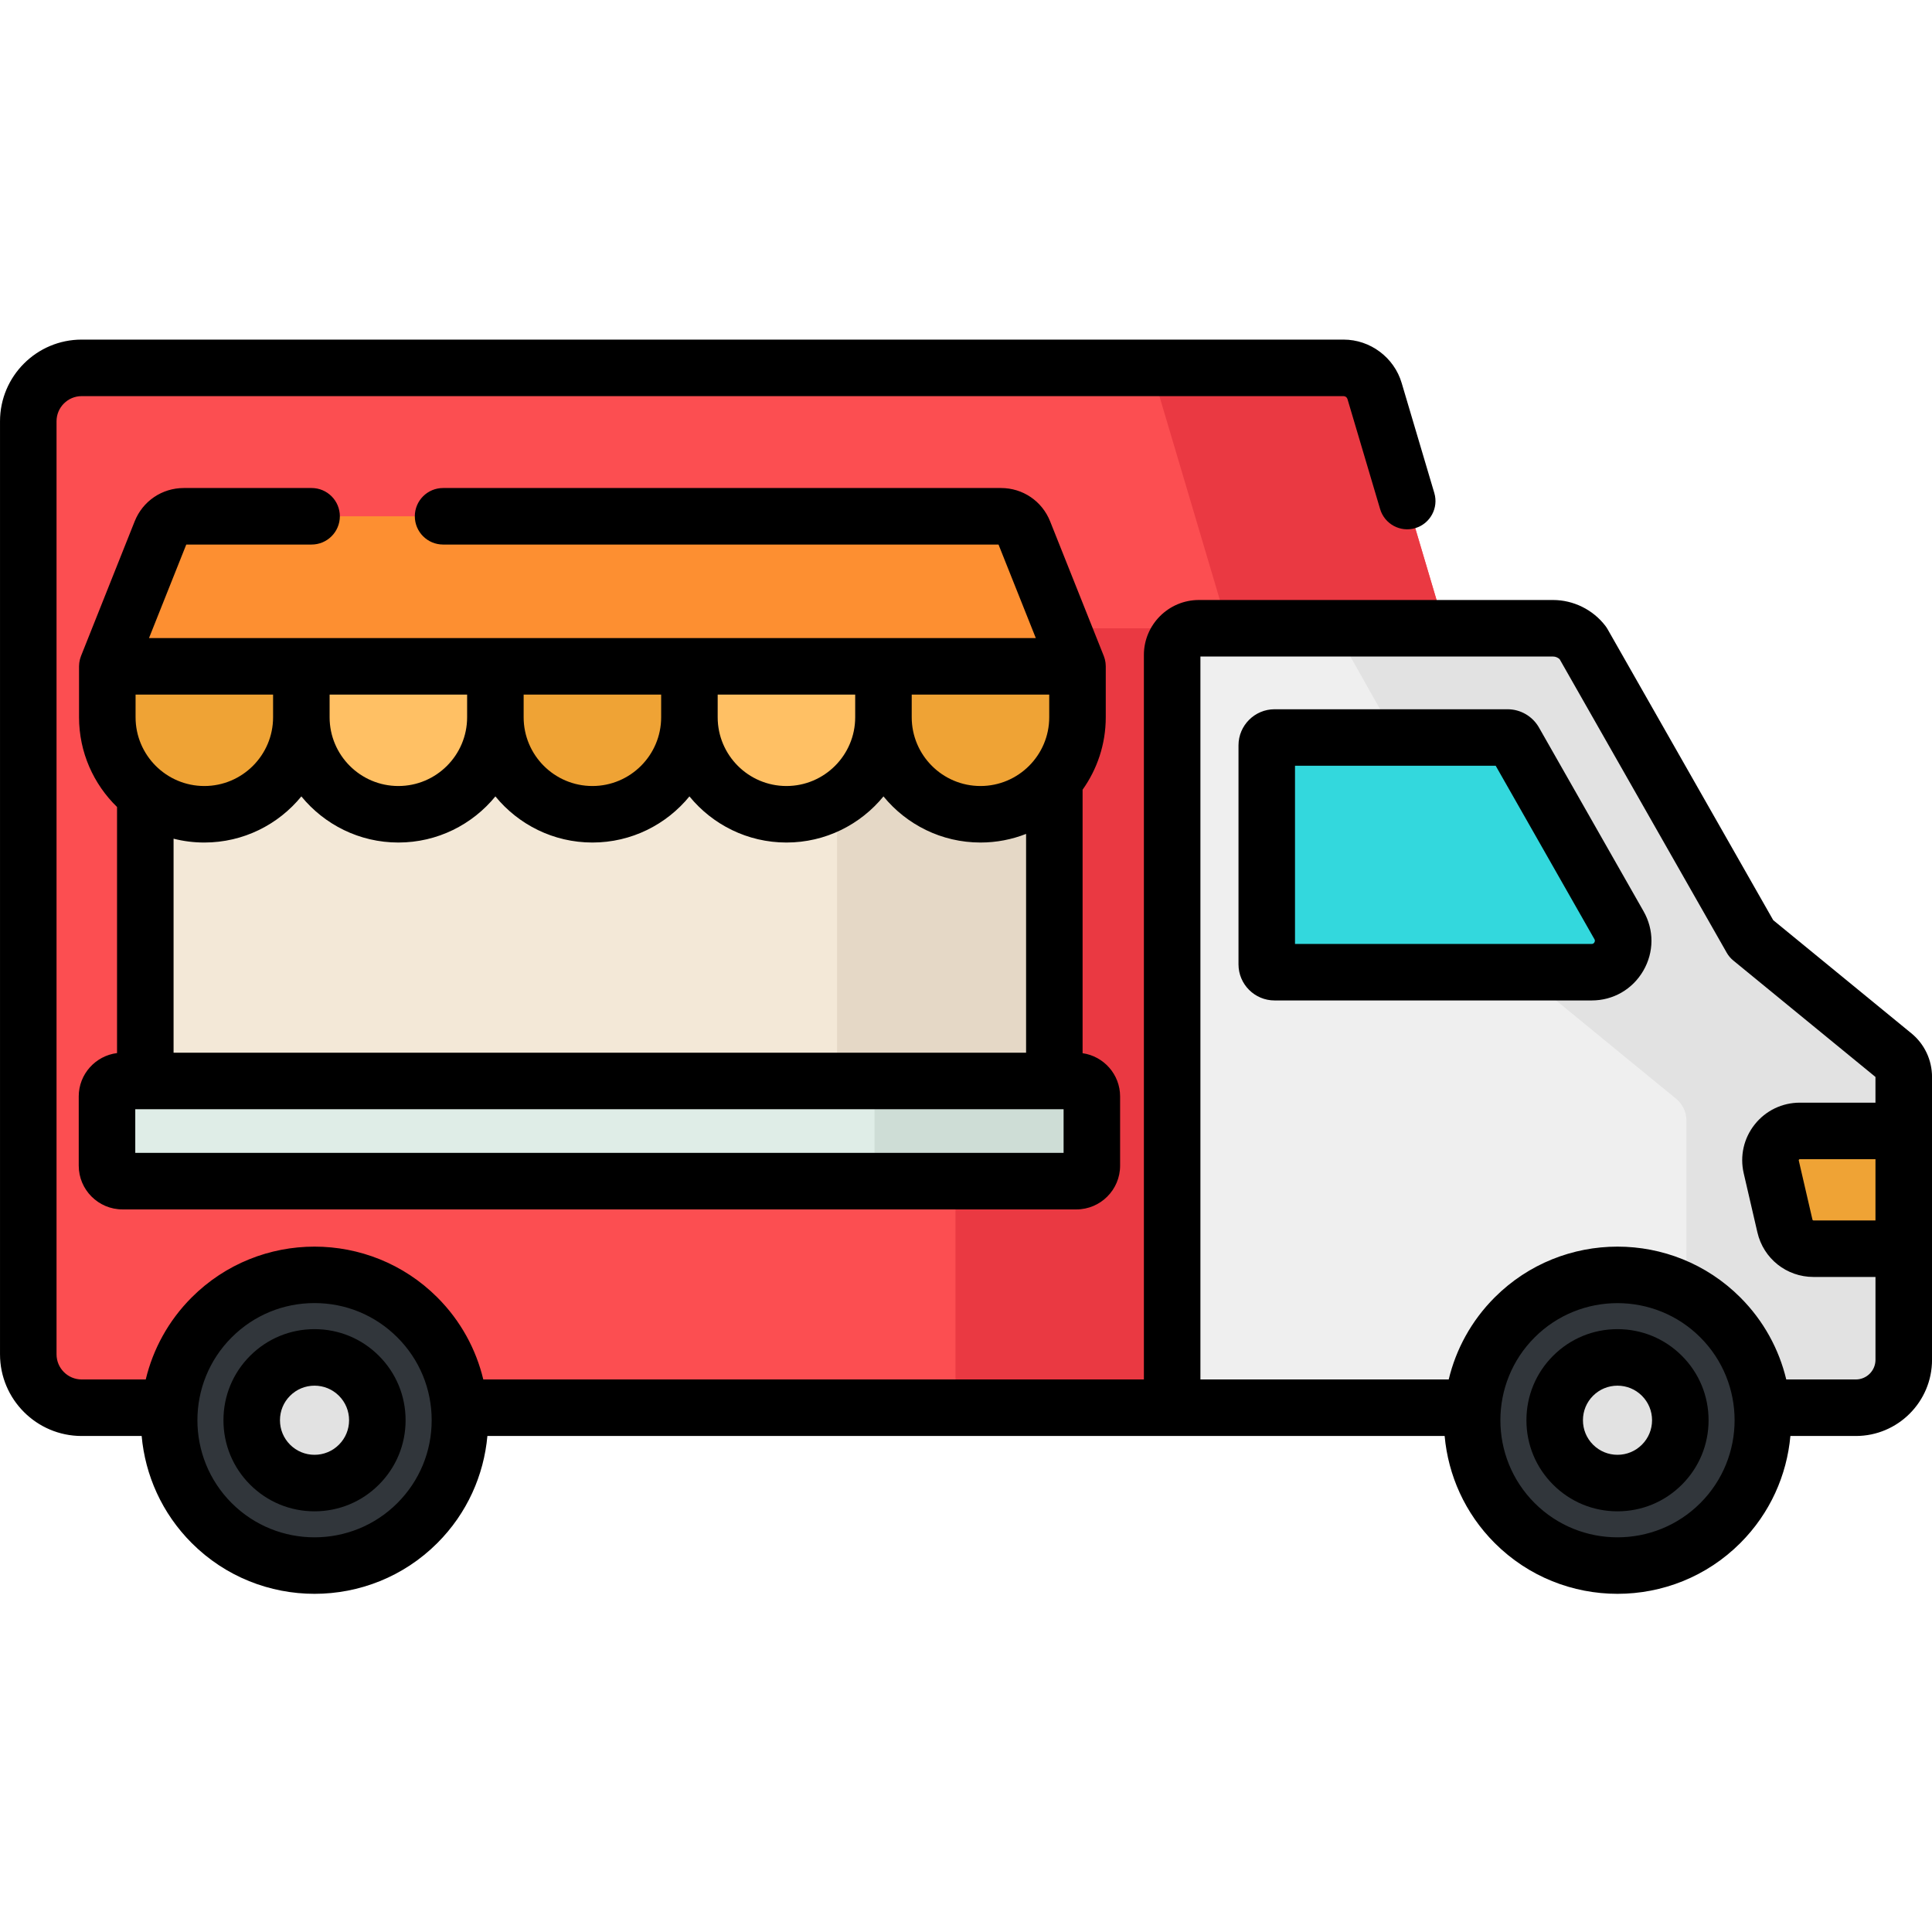 <svg viewBox="0 -90 512.002 512" xmlns="http://www.w3.org/2000/svg"><path d="m464.105 158.77-44.594-78.336c-1.887-2.48-4.824-3.934-7.941-3.934h-404.082v192.41c0 7.816 6.336 14.156 14.156 14.156h470.168c7.012 0 12.699-5.688 12.699-12.703v-74.957c0-2.242-1.008-4.367-2.742-5.789zm0 0" fill="#efefef"/><path d="m501.77 189.617-37.664-30.848-44.594-78.336c-1.891-2.48-4.824-3.934-7.941-3.934h-57.922l52.871 93.836 37.664 30.844c1.734 1.422 2.742 3.547 2.742 5.789v74.961c0 .383-.027.762-.059 1.137h44.945c7.012 0 12.699-5.688 12.699-12.703v-74.957c0-2.246-1.008-4.371-2.742-5.789zm0 0" fill="#e2e2e2"/><path d="m455.898 259.129c-15.051-15.051-39.453-15.051-54.504 0-15.051 15.047-15.051 39.449 0 54.5 15.051 15.051 39.453 15.051 54.504 0 15.051-15.051 15.051-39.453 0-54.5zm0 0" fill="#31363b"/><path d="m428.652 303.027c-4.449 0-8.629-1.73-11.773-4.875-6.492-6.492-6.492-17.055 0-23.547 3.145-3.145 7.324-4.879 11.773-4.879 4.445 0 8.629 1.734 11.773 4.879s4.875 7.324 4.875 11.773c0 4.445-1.73 8.629-4.875 11.773-3.145 3.145-7.328 4.875-11.773 4.875zm0 0" fill="#e2e2e2"/><path d="m504.512 209.707h-27.535c-5.004 0-8.707 4.66-7.578 9.535l3.625 15.652c.816 3.527 3.957 6.027 7.578 6.027h23.91zm0 0" fill="#efa335"/><path d="m377.16 76.5c2.879 0 4.945-2.773 4.129-5.531l-17.012-57.336c-1.074-3.641-4.418-6.141-8.215-6.141h-334.422c-7.816 0-14.152 6.336-14.152 14.152v247.266c0 7.816 6.336 14.156 14.152 14.156h288.992v-199.488c0-3.91 3.172-7.082 7.082-7.082h59.445zm0 0" fill="#fc4e51"/><path d="m253.215 79.273v203.789h57.418v-199.484c0-3.91 3.172-7.082 7.078-7.082h-61.727c-1.531.004-2.77 1.242-2.77 2.777zm0 0" fill="#ea3942"/><path d="m381.289 70.969-17.012-57.336c-1.074-3.641-4.418-6.141-8.215-6.141h-57.422c3.797 0 7.141 2.5 8.215 6.141l18.652 62.867h51.652c2.879 0 4.945-2.773 4.129-5.531zm0 0" fill="#ea3942"/><path d="m335.703 107.523v58.047c0 1.145.93 2.074 2.074 2.074h84.039c6.387 0 10.395-6.898 7.234-12.449l-27.719-48.699c-.371-.645-1.059-1.047-1.805-1.047h-61.75c-1.145 0-2.074.93-2.074 2.074zm0 0" fill="#33d8dd"/><path d="m110.598 259.125c-15.051-15.051-39.453-15.051-54.504 0s-15.051 39.453 0 54.504c15.051 15.047 39.453 15.047 54.504 0 15.047-15.051 15.047-39.453 0-54.504zm0 0" fill="#31363b"/><path d="m83.348 303.027c-4.445 0-8.629-1.73-11.773-4.875-6.492-6.492-6.492-17.055 0-23.547 3.145-3.145 7.328-4.879 11.773-4.879 4.449 0 8.629 1.734 11.773 4.879 3.148 3.145 4.879 7.324 4.879 11.773 0 4.445-1.73 8.629-4.879 11.773-3.145 3.145-7.324 4.875-11.773 4.875zm0 0" fill="#e2e2e2"/><path d="m38.508 79.086h240.902v124.164h-240.902zm0 0" fill="#f3e8d7"/><path d="m221.824 79.086h57.586v124.164h-57.586zm0 0" fill="#e5d8c6"/><path d="m54.152 125.789c-14.203 0-25.711-11.512-25.711-25.711v-13.492h51.422v13.492c0 14.199-11.512 25.711-25.711 25.711zm0 0" fill="#efa335"/><path d="m105.574 125.789c-14.203 0-25.711-11.512-25.711-25.711v-13.492h51.422v13.492c0 14.199-11.512 25.711-25.711 25.711zm0 0" fill="#ffc064"/><path d="m156.996 125.789c-14.199 0-25.711-11.512-25.711-25.711v-13.492h51.422v13.492c0 14.199-11.512 25.711-25.711 25.711zm0 0" fill="#efa335"/><path d="m208.418 125.789c-14.199 0-25.711-11.512-25.711-25.711v-13.492h51.422v13.492c0 14.199-11.512 25.711-25.711 25.711zm0 0" fill="#ffc064"/><path d="m259.84 125.789c-14.199 0-25.711-11.512-25.711-25.711v-13.492h51.422v13.492c0 14.199-11.512 25.711-25.711 25.711zm0 0" fill="#efa335"/><path d="m271.336 50.926c-.988-2.48-3.391-4.109-6.059-4.109h-216.562c-2.672 0-5.07 1.629-6.062 4.109l-14.211 35.66h257.109zm0 0" fill="#fd8f31"/><path d="m32.461 196.469h252.789c2.266 0 4.102 1.836 4.102 4.102v18.348c0 2.266-1.836 4.102-4.102 4.102h-252.789c-2.266 0-4.102-1.836-4.102-4.102v-18.348c0-2.266 1.836-4.102 4.102-4.102zm0 0" fill="#dfede7"/><path d="m285.25 196.469h-53.484v26.551h53.484c2.266 0 4.102-1.836 4.102-4.102v-18.348c0-2.266-1.836-4.102-4.102-4.102zm0 0" fill="#ceddd6"/><path d="m20.867 200.57v18.348c0 6.391 5.203 11.59 11.594 11.59h252.789c6.391 0 11.59-5.199 11.59-11.59v-18.348c0-5.828-4.328-10.656-9.941-11.461v-69.832c3.863-5.426 6.141-12.051 6.141-19.199v-13.492c0-.02-.004-.035-.004-.051 0-.074-.008-.148-.012-.227-.008-.211-.02-.422-.043-.629-.012-.086-.027-.172-.039-.254-.035-.207-.074-.41-.121-.609-.02-.078-.039-.152-.059-.23-.062-.227-.137-.449-.219-.668-.016-.035-.023-.07-.035-.105l-.047-.121c-.008-.012-.012-.02-.016-.031l-14.152-35.508c-2.137-5.359-7.242-8.824-13.016-8.824h-147.852c-4.141 0-7.492 3.352-7.492 7.488 0 4.137 3.352 7.492 7.492 7.492h147.195l9.883 24.789h-235.016l9.879-24.789h33.207c4.137 0 7.492-3.355 7.492-7.492 0-4.137-3.355-7.488-7.492-7.488h-33.859c-5.77 0-10.879 3.461-13.02 8.824l-14.145 35.5c-.012.02-.02.043-.027.066l-.039.094c-.012.027-.016.055-.027.082-.09.227-.164.465-.23.703-.02.066-.035.133-.051.199-.055.215-.094.43-.129.648-.012.074-.023.145-.035.219-.027.227-.043.457-.051.691 0 .055-.008.109-.008.168 0 .02-.004.039-.004.062v13.488c0 9.32 3.867 17.75 10.07 23.785v65.219c-5.711.715-10.152 5.59-10.152 11.492zm220.75-106.496h36.441v6.004c0 10.047-8.172 18.223-18.219 18.223-10.051 0-18.223-8.176-18.223-18.223zm-51.422 0h36.441v6.004c0 10.047-8.172 18.223-18.219 18.223-10.051 0-18.223-8.176-18.223-18.223zm-51.422 0h36.441v6.004c0 10.047-8.172 18.223-18.223 18.223-10.047 0-18.219-8.176-18.219-18.223zm-51.422 0h36.441v6.004c0 10.047-8.172 18.223-18.223 18.223-10.047 0-18.219-8.176-18.219-18.223zm-7.488 26.98c6.09 7.453 15.352 12.223 25.711 12.223 10.355 0 19.617-4.77 25.711-12.223 6.094 7.453 15.352 12.223 25.711 12.223 10.355 0 19.617-4.77 25.711-12.223 6.094 7.453 15.355 12.223 25.711 12.223s19.617-4.77 25.711-12.223c6.094 7.453 15.355 12.223 25.711 12.223 4.262 0 8.336-.816 12.082-2.285v57.988h-225.926v-56.719c2.613.664 5.344 1.016 8.156 1.016 10.355 0 19.617-4.766 25.711-12.223zm-43.934-26.98h36.441v6.004c0 10.047-8.172 18.223-18.219 18.223-10.051 0-18.223-8.176-18.223-18.223zm-.082 109.883h246.016v11.57h-246.016zm0 0"/><path d="m506.512 183.82-36.586-29.965-43.906-77.129c-.164-.289-.348-.566-.551-.832-3.285-4.312-8.48-6.887-13.898-6.887h-93.859c-8.031 0-14.57 6.539-14.57 14.57v191.996h-175.066c-1.91-7.973-5.969-15.535-12.18-21.742-17.945-17.949-47.145-17.949-65.094 0-6.211 6.211-10.266 13.77-12.18 21.742h-16.98c-3.672 0-6.66-2.988-6.66-6.664v-247.266c0-3.676 2.988-6.664 6.66-6.664h334.422c.473 0 .895.316 1.035.785l8.648 29.148c1.176 3.965 5.344 6.23 9.309 5.051 3.965-1.18 6.227-5.348 5.051-9.312l-8.645-29.137c-1.996-6.781-8.332-11.516-15.398-11.516h-334.422c-11.934 0-21.641 9.711-21.641 21.645v247.266c0 11.934 9.707 21.645 21.641 21.645h15.895c.934 10.355 5.355 20.457 13.266 28.371 8.973 8.973 20.758 13.457 32.547 13.457 11.789 0 23.574-4.484 32.547-13.457 7.914-7.914 12.332-18.016 13.266-28.371h253.68c.934 10.355 5.352 20.457 13.266 28.371 8.973 8.973 20.758 13.457 32.547 13.457 11.789 0 23.574-4.484 32.547-13.457 7.914-7.914 12.332-18.016 13.27-28.371h17.344c11.133 0 20.191-9.059 20.191-20.191v-74.957c-.004-4.508-2.004-8.73-5.492-11.586zm-401.207 124.512c-12.105 12.105-31.805 12.105-43.91 0s-12.105-31.805 0-43.91c5.863-5.863 13.66-9.094 21.953-9.094 8.293 0 16.09 3.23 21.957 9.094 5.863 5.863 9.094 13.664 9.094 21.957 0 8.293-3.23 16.09-9.094 21.953zm345.301 0c-12.105 12.105-31.801 12.105-43.91 0-12.105-12.105-12.105-31.805 0-43.91 6.055-6.051 14.004-9.078 21.957-9.078 7.949 0 15.902 3.027 21.953 9.078 12.109 12.105 12.109 31.805 0 43.91zm46.414-74.902h-16.418c-.137 0-.254-.09-.285-.227l-3.621-15.648c-.016-.059-.031-.141.055-.246.09-.113.172-.113.227-.113h20.043zm0-31.211h-20.039c-4.684 0-9.043 2.102-11.957 5.766-2.914 3.668-3.977 8.383-2.922 12.945l3.625 15.652c1.609 6.965 7.727 11.828 14.875 11.828h16.422v21.953c0 2.875-2.34 5.211-5.211 5.211h-18.434c-1.91-7.973-5.969-15.535-12.18-21.742-17.945-17.949-47.145-17.949-65.094 0-6.211 6.211-10.27 13.77-12.18 21.742h-65.801v-191.586h93.445c.664 0 1.301.27 1.766.73l44.262 77.758c.453.797 1.051 1.504 1.762 2.086l37.66 30.844zm0 0"/><path d="m428.652 262.238c-6.449 0-12.512 2.512-17.07 7.07-4.555 4.555-7.062 10.617-7.062 17.07s2.508 12.516 7.062 17.066c4.559 4.562 10.621 7.074 17.07 7.074 6.449 0 12.512-2.512 17.07-7.07 4.559-4.559 7.07-10.621 7.07-17.07 0-6.449-2.512-12.508-7.07-17.07-4.562-4.562-10.625-7.07-17.07-7.07zm6.477 30.617c-1.73 1.73-4.031 2.684-6.477 2.684-2.449 0-4.746-.953-6.477-2.684-1.727-1.727-2.676-4.027-2.676-6.477 0-2.453.949-4.754 2.676-6.48 1.73-1.727 4.031-2.68 6.477-2.68 2.445 0 4.746.953 6.477 2.68 1.73 1.73 2.684 4.031 2.684 6.48 0 2.445-.953 4.746-2.684 6.477zm0 0"/><path d="m83.348 262.238c-6.445 0-12.508 2.512-17.07 7.07-4.555 4.555-7.062 10.617-7.062 17.07s2.508 12.516 7.062 17.07c4.562 4.559 10.621 7.07 17.07 7.07 6.449 0 12.512-2.512 17.066-7.07 4.562-4.559 7.074-10.621 7.074-17.07 0-6.449-2.512-12.512-7.07-17.07-4.559-4.562-10.621-7.07-17.07-7.07zm6.477 30.617c-1.73 1.73-4.027 2.684-6.477 2.684-2.445 0-4.746-.953-6.477-2.684-1.727-1.727-2.676-4.027-2.676-6.477 0-2.453.949-4.754 2.676-6.477 1.73-1.73 4.031-2.684 6.477-2.684 2.449 0 4.746.953 6.477 2.68 1.73 1.73 2.684 4.031 2.684 6.48 0 2.445-.953 4.746-2.684 6.477zm0 0"/><path d="m407.84 102.793c-1.699-2.98-4.883-4.832-8.312-4.832h-61.75c-5.273 0-9.562 4.289-9.562 9.562v58.047c0 5.273 4.289 9.562 9.562 9.562h84.035c5.699 0 10.809-2.941 13.676-7.867 2.863-4.926 2.891-10.82.07-15.773zm14.699 56.945c-.242.414-.594.414-.727.414h-78.621v-47.215h53.188l26.164 45.965c.066.113.238.418-.004.836zm0 0"/></svg>